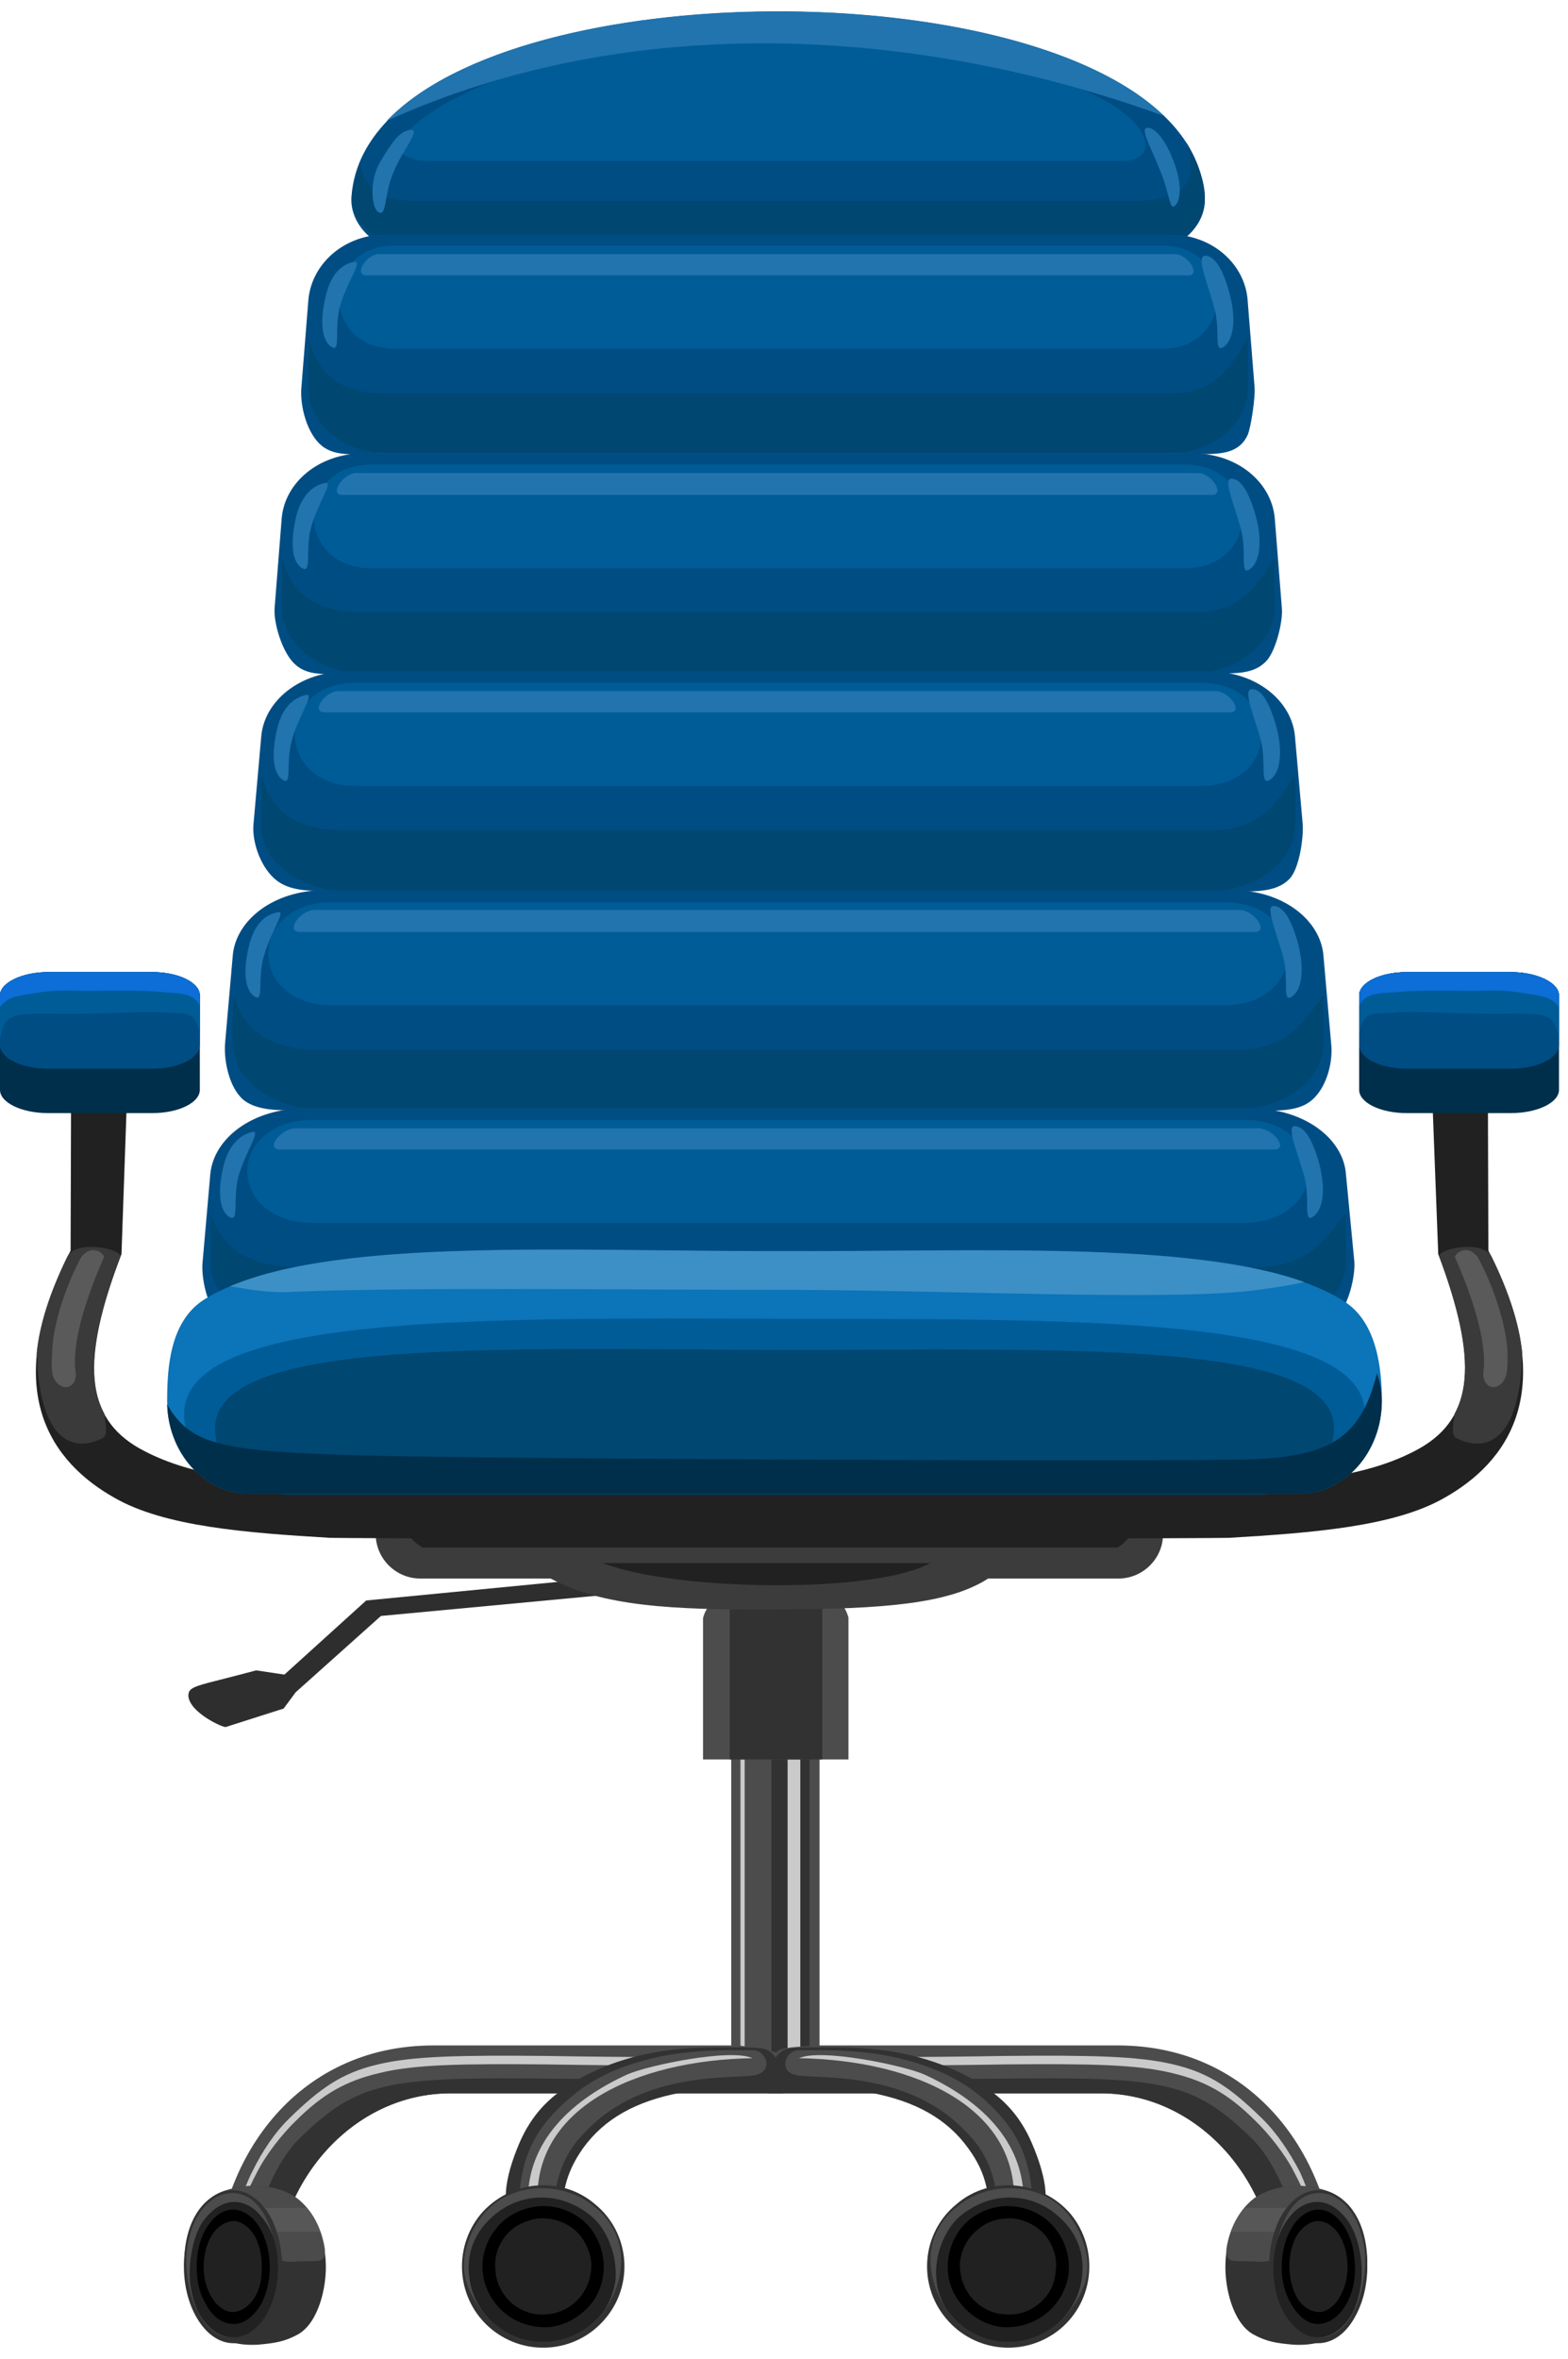 <svg width="127" height="191" viewBox="0 0 127 191" fill="none" xmlns="http://www.w3.org/2000/svg">
<g clip-path="url(#clip0_9_966)">
<path fill-rule="evenodd" clip-rule="evenodd" d="M97.576 15.89C97.798 18.517 95.009 20.699 91.918 20.699H34.127C31.036 20.699 28.247 18.517 28.47 15.89C29.945 -4.054 96.1 -4.054 97.576 15.89Z" fill="#004D84"/>
<path fill-rule="evenodd" clip-rule="evenodd" d="M96.101 11.546C97.536 14.173 98.385 16.698 96.505 18.739C95.414 19.931 93.313 20.679 91.413 20.679H34.633C31.481 20.679 27.885 17.992 28.572 15.365L29.137 13.304C29.986 16.213 31.481 16.274 34.633 16.274H91.393C94.545 16.294 97.516 15.729 96.101 11.546Z" fill="#004771"/>
<path fill-rule="evenodd" clip-rule="evenodd" d="M62.072 2.918C66.356 2.918 74.944 3.605 84.32 6.11C93.473 8.636 94.382 13.041 90.887 13.041H35.158C29.035 13.041 33.844 8.535 42.068 5.787C48.817 3.483 58.314 2.918 62.072 2.918Z" fill="#005C97"/>
<path fill-rule="evenodd" clip-rule="evenodd" d="M94.261 9.384C74.601 2.231 51.222 0.756 31.319 9.788C42.472 -1.891 82.441 -2.053 94.261 9.384Z" fill="#2174AE"/>
<path fill-rule="evenodd" clip-rule="evenodd" d="M33.218 10.515C34.188 10.394 32.531 12.233 31.844 14.011C31.096 15.789 31.339 17.507 30.692 17.204C30.066 16.921 29.884 14.577 30.813 13.082C31.662 11.667 32.288 10.636 33.218 10.515ZM92.887 10.354C92.321 10.414 93.291 12.071 93.978 13.849C94.726 15.627 94.726 17.102 95.171 16.658C95.676 16.193 95.736 14.718 95.009 12.94C94.322 11.142 93.413 10.232 92.887 10.354Z" fill="#2174AE"/>
<path fill-rule="evenodd" clip-rule="evenodd" d="M31.319 18.982H94.706C98.202 18.982 100.829 21.386 101.051 24.296L101.617 31.389C101.677 32.136 101.334 34.581 101.051 35.228C100.142 37.167 97.899 36.723 95.272 36.723H30.753C29.035 36.723 27.257 37.066 26.065 36.097C24.873 35.127 24.287 32.904 24.408 31.409L24.974 24.316C25.216 21.386 27.843 18.982 31.319 18.982Z" fill="#004D84"/>
<path fill-rule="evenodd" clip-rule="evenodd" d="M101.071 27.388V31.388C101.071 34.298 98.222 36.703 94.726 36.703H31.318C27.823 36.703 24.974 34.298 24.974 31.388V27.388C25.883 30.641 27.823 31.853 31.318 31.853H94.706C98.201 31.853 99.414 30.196 101.071 27.388Z" fill="#004771"/>
<path fill-rule="evenodd" clip-rule="evenodd" d="M31.945 19.891H94.14C100.081 19.891 100.081 28.236 94.14 28.236H31.945C25.944 28.236 25.944 19.891 31.945 19.891Z" fill="#005C97"/>
<path fill-rule="evenodd" clip-rule="evenodd" d="M30.693 20.578H95.171C96.202 20.578 97.293 22.296 96.262 22.296H29.662C28.632 22.296 29.662 20.578 30.693 20.578Z" fill="#2174AE"/>
<path fill-rule="evenodd" clip-rule="evenodd" d="M29.5 36.703H96.565C100.283 36.703 103.031 39.107 103.254 42.017L103.819 49.17C103.941 50.261 103.355 52.605 102.627 53.454C101.435 54.828 99.435 54.484 97.131 54.484H28.935C26.874 54.484 25.095 54.949 23.843 53.737C22.873 52.827 22.125 50.423 22.246 49.17L22.812 42.017C23.034 39.107 25.782 36.703 29.5 36.703Z" fill="#004D84"/>
<path fill-rule="evenodd" clip-rule="evenodd" d="M103.234 45.169V49.17C103.234 52.08 100.264 54.484 96.546 54.484H29.501C25.783 54.484 22.813 52.08 22.813 49.17V45.169C23.783 48.422 25.783 49.574 29.501 49.574H96.566C100.264 49.574 101.476 47.917 103.234 45.169Z" fill="#004771"/>
<path fill-rule="evenodd" clip-rule="evenodd" d="M30.127 37.612H95.919C102.203 37.612 102.203 46.018 95.919 46.018H30.127C23.843 46.018 23.843 37.612 30.127 37.612Z" fill="#005C97"/>
<path fill-rule="evenodd" clip-rule="evenodd" d="M28.874 38.299H97.01C98.161 38.299 99.232 40.077 98.161 40.077H27.722C26.631 40.077 27.783 38.299 28.874 38.299Z" fill="#2174AE"/>
<path fill-rule="evenodd" clip-rule="evenodd" d="M28.126 54.363H97.919C101.758 54.363 104.668 56.768 104.89 59.677L105.516 66.77C105.577 67.922 105.234 70.266 104.486 71.114C103.233 72.488 100.889 72.145 98.545 72.145H27.56C25.62 72.145 23.721 72.266 22.468 71.337C21.155 70.367 20.407 68.245 20.528 66.77L21.155 59.677C21.377 56.768 24.287 54.363 28.126 54.363Z" fill="#004D84"/>
<path fill-rule="evenodd" clip-rule="evenodd" d="M104.89 62.769V66.83C104.89 69.74 101.738 72.145 97.919 72.145H28.126C24.287 72.145 21.155 69.74 21.155 66.83V62.769C22.125 66.083 24.307 67.234 28.126 67.234H97.919C101.758 67.234 103.072 65.578 104.89 62.769Z" fill="#004771"/>
<path fill-rule="evenodd" clip-rule="evenodd" d="M28.813 55.293H97.292C103.819 55.293 103.819 63.638 97.292 63.638H28.813C22.246 63.638 22.246 55.293 28.813 55.293Z" fill="#005C97"/>
<path fill-rule="evenodd" clip-rule="evenodd" d="M27.439 55.959H98.445C99.596 55.959 100.728 57.677 99.637 57.677H26.288C25.156 57.677 26.288 55.959 27.439 55.959Z" fill="#2174AE"/>
<path fill-rule="evenodd" clip-rule="evenodd" d="M26.248 72.084H99.88C103.881 72.084 106.972 74.489 107.194 77.398L107.821 84.551C107.982 86.047 107.417 88.269 106.043 89.239C104.669 90.209 102.446 89.866 100.446 89.866H25.601C23.419 89.866 21.095 90.149 19.721 89.058C18.569 88.088 18.125 85.905 18.226 84.531L18.852 77.378C19.095 74.489 22.186 72.084 26.248 72.084Z" fill="#004D84"/>
<path fill-rule="evenodd" clip-rule="evenodd" d="M107.194 80.55V84.551C107.194 87.461 103.88 89.866 99.879 89.866H26.247C22.186 89.866 18.872 87.461 18.872 84.551V80.55C19.902 83.804 22.186 85.016 26.247 85.016H99.879C103.86 85.016 105.234 83.359 107.194 80.55Z" fill="#004771"/>
<path fill-rule="evenodd" clip-rule="evenodd" d="M26.914 73.054H99.111C106.022 73.054 106.022 81.399 99.111 81.399H26.914C20.003 81.399 20.003 73.054 26.914 73.054Z" fill="#005C97"/>
<path fill-rule="evenodd" clip-rule="evenodd" d="M25.499 73.68H100.384C101.576 73.68 102.788 75.459 101.637 75.459H24.287C23.095 75.459 24.287 73.68 25.499 73.68Z" fill="#2174AE"/>
<path fill-rule="evenodd" clip-rule="evenodd" d="M24.692 89.745H101.354C105.578 89.745 108.79 92.149 109.013 95.059L109.7 102.212C109.76 103.364 109.235 105.708 108.265 106.617C106.83 107.87 104.486 107.526 101.981 107.526H24.065C21.559 107.526 19.094 107.87 17.66 106.556C16.75 105.708 16.286 103.364 16.407 102.212L17.033 95.059C17.316 92.149 20.468 89.745 24.692 89.745Z" fill="#004D84"/>
<path fill-rule="evenodd" clip-rule="evenodd" d="M109.013 98.211V102.212C109.013 105.121 105.578 107.526 101.355 107.526H24.692C20.469 107.526 17.034 105.121 17.034 102.212V98.211C18.125 101.464 20.469 102.616 24.692 102.616H101.355C105.578 102.616 106.952 100.959 109.013 98.211Z" fill="#004771"/>
<path fill-rule="evenodd" clip-rule="evenodd" d="M25.439 90.674H100.606C107.8 90.674 107.8 99.019 100.606 99.019H25.439C18.225 99.019 18.225 90.674 25.439 90.674Z" fill="#005C97"/>
<path fill-rule="evenodd" clip-rule="evenodd" d="M23.944 91.361H101.92C103.112 91.361 104.426 93.079 103.173 93.079H22.691C21.438 93.079 22.752 91.361 23.944 91.361Z" fill="#2174AE"/>
<path fill-rule="evenodd" clip-rule="evenodd" d="M20.751 135.249L23.035 135.593L29.662 129.591L68.64 125.813L69.206 127.247L30.854 130.844L23.944 137.027L22.974 138.341L18.286 139.836C18.064 139.897 15.376 138.684 15.255 137.33C15.255 136.461 15.882 136.563 20.751 135.249Z" fill="#2E2E2E"/>
<path d="M66.377 134.623H59.224V166.812H66.377V134.623Z" fill="#4C4C4C"/>
<path d="M65.569 135.148H62.478V166.812H65.569V135.148Z" fill="#323232"/>
<path d="M64.822 135.148H63.791V166.812H64.822V135.148Z" fill="#CACACA"/>
<path d="M60.315 135.148H59.972V166.812H60.315V135.148Z" fill="#CACACA"/>
<path fill-rule="evenodd" clip-rule="evenodd" d="M68.721 130.965V142.463H56.941V131.026C57.345 129.308 59.568 128.217 62.821 128.217C65.912 128.217 68.135 128.904 68.721 130.965Z" fill="#4C4C4C"/>
<path fill-rule="evenodd" clip-rule="evenodd" d="M66.599 128.803V142.463H59.103V128.864C60.073 128.46 61.325 128.238 62.821 128.238C64.316 128.217 65.629 128.399 66.599 128.803Z" fill="#323232"/>
<path fill-rule="evenodd" clip-rule="evenodd" d="M94.201 120.963V124.216C94.201 126.217 92.544 127.813 90.604 127.813H80.036C76.844 129.874 71.57 130.278 63.124 130.319C54.152 130.379 48.777 130.036 44.594 127.813H34.026C32.087 127.813 30.43 126.217 30.43 124.216V120.963H94.201Z" fill="#3C3C3C"/>
<path fill-rule="evenodd" clip-rule="evenodd" d="M59.85 165.619H35.097C24.004 165.619 17.376 174.874 17.376 185.119L22.226 185.28C22.226 176.591 28.631 169.499 36.451 169.499H63.447C63.325 167.963 64.133 166.933 63.103 166.306C62.598 165.963 60.375 165.72 59.85 165.619Z" fill="#4C4C4C"/>
<path fill-rule="evenodd" clip-rule="evenodd" d="M16.973 184.997H17.377C18.226 182.431 19.256 178.814 20.812 175.904C21.56 174.409 22.934 172.712 23.964 171.722C26.187 169.499 28.086 168.468 30.774 167.842C33.583 167.155 37.462 167.094 44.151 167.155C51.687 167.276 58.275 167.276 62.559 167.216C62.336 166.993 62.094 166.751 61.811 166.529C57.527 166.589 51.283 166.589 44.151 166.468C37.401 166.407 33.461 166.468 30.612 167.155C27.642 167.842 25.864 169.155 23.459 171.499C22.267 172.651 21.236 174.187 20.428 175.844C19.943 176.692 16.973 184.371 16.973 184.997Z" fill="#CACACA"/>
<path fill-rule="evenodd" clip-rule="evenodd" d="M18.872 185.159L22.246 185.28C22.246 176.591 28.652 169.499 36.472 169.499H63.447C63.386 169.095 63.326 168.691 63.164 168.307C58.941 168.367 52.293 168.367 44.635 168.307C31.258 168.145 28.975 168.59 24.287 173.116C21.377 175.965 20.347 181.562 18.872 185.159Z" fill="#323232"/>
<path fill-rule="evenodd" clip-rule="evenodd" d="M18.225 177.379C14.103 178.693 14.285 185.502 16.346 188.069C17.498 189.564 19.256 189.948 20.913 189.847C22.226 189.725 23.035 189.624 24.166 188.998C25.823 188.028 26.449 185.159 26.389 183.34C26.328 180.936 25.419 178.996 23.984 177.965C22.529 176.935 20.347 176.692 18.225 177.379Z" fill="#323232"/>
<path fill-rule="evenodd" clip-rule="evenodd" d="M18.226 177.379C17.539 177.602 16.973 178.006 16.508 178.471L17.316 178.41C20.165 178.693 21.721 179.501 22.408 182.532C22.57 183.34 23.661 183.098 24.469 183.098C25.5 183.037 26.409 183.32 26.308 182.249V182.087C26.025 180.249 25.156 178.834 24.025 177.965C22.53 176.935 20.347 176.692 18.226 177.379Z" fill="#4B4B4B"/>
<path fill-rule="evenodd" clip-rule="evenodd" d="M19.721 178.996C20.529 179.339 21.156 179.905 21.6 180.713H25.945C25.662 179.966 25.318 179.279 24.853 178.774H19.721V178.996Z" fill="#575757"/>
<path fill-rule="evenodd" clip-rule="evenodd" d="M21.943 179.562C20.508 176.935 18.003 176.591 16.346 178.753C14.628 180.976 14.406 184.876 15.841 187.503C17.275 190.13 19.72 190.473 21.438 188.311C23.095 186.068 23.317 182.189 21.943 179.562Z" fill="#323232"/>
<path fill-rule="evenodd" clip-rule="evenodd" d="M21.498 179.501C20.245 177.036 17.78 176.995 16.305 178.996C15.618 179.905 15.274 181.057 15.113 182.37C14.992 183.906 15.335 185.906 16.022 187.22C17.275 189.624 19.518 189.968 20.993 187.907C21.801 186.876 22.428 185.219 22.488 183.684C22.468 182.249 22.064 180.592 21.498 179.501Z" fill="#4C4C4C"/>
<path fill-rule="evenodd" clip-rule="evenodd" d="M16.063 187.22C17.376 189.624 19.66 189.968 21.256 187.907C21.822 187.159 22.226 186.068 22.408 184.997C22.751 182.653 22.246 180.713 21.155 179.461C20.003 178.026 18.124 177.683 16.528 179.744C15.78 180.713 15.275 182.714 15.376 184.593C15.437 185.442 15.719 186.533 16.063 187.22Z" fill="#212121"/>
<path d="M21.155 180.592C20.65 179.622 19.903 179.057 19.155 178.935C18.407 178.814 17.619 179.158 16.973 180.026C16.346 180.835 16.003 181.966 15.942 183.118C15.882 184.31 16.064 185.523 16.629 186.493C17.134 187.462 17.821 188.028 18.63 188.149C19.377 188.271 20.165 187.927 20.812 187.058C21.438 186.25 21.782 185.118 21.843 183.967C21.903 182.754 21.661 181.562 21.155 180.592ZM19.094 179.845C19.721 179.966 20.287 180.41 20.691 181.158C21.095 181.966 21.256 182.936 21.196 183.845C21.196 184.815 20.913 185.725 20.388 186.351C19.883 186.977 19.236 187.26 18.67 187.2C18.044 187.078 17.478 186.634 17.074 185.886C16.609 185.078 16.447 184.108 16.508 183.199C16.569 182.229 16.852 181.36 17.357 180.693C17.902 180.067 18.529 179.784 19.094 179.845Z" fill="black"/>
<path fill-rule="evenodd" clip-rule="evenodd" d="M65.852 165.619H90.544C101.638 165.619 108.265 174.874 108.265 185.119L103.416 185.28C103.416 176.591 97.01 169.499 89.191 169.499H62.195C62.761 167.963 62.074 166.69 63.104 166.003C63.63 165.72 65.286 165.72 65.852 165.619Z" fill="#4C4C4C"/>
<path fill-rule="evenodd" clip-rule="evenodd" d="M108.67 184.997H108.265C107.417 182.431 106.386 178.814 104.83 175.904C104.083 174.409 102.709 172.712 101.678 171.722C99.455 169.499 97.556 168.468 94.869 167.842C92.06 167.155 88.18 167.094 81.492 167.155C73.955 167.276 67.368 167.276 63.084 167.216C63.306 166.993 63.549 166.751 63.832 166.529C68.115 166.589 74.359 166.589 81.492 166.468C88.241 166.407 92.181 166.468 95.03 167.155C98.001 167.842 99.779 169.155 102.183 171.499C103.375 172.651 104.406 174.187 105.275 175.844C105.699 176.692 108.67 184.371 108.67 184.997Z" fill="#CACACA"/>
<path fill-rule="evenodd" clip-rule="evenodd" d="M106.79 185.159L103.416 185.28C103.416 176.591 97.01 169.499 89.191 169.499H62.195C62.255 169.095 62.316 168.691 62.478 168.307C66.761 168.367 73.349 168.367 81.007 168.307C94.384 168.145 96.667 168.59 101.355 173.116C104.264 175.965 105.295 181.562 106.79 185.159Z" fill="#323232"/>
<path fill-rule="evenodd" clip-rule="evenodd" d="M107.416 177.379C111.538 178.693 111.417 185.502 109.296 188.069C108.144 189.564 106.386 189.948 104.729 189.847C103.416 189.725 102.607 189.624 101.476 188.998C99.819 188.028 99.192 185.159 99.253 183.34C99.314 180.936 100.223 178.996 101.658 177.965C103.173 176.935 105.355 176.692 107.416 177.379Z" fill="#323232"/>
<path fill-rule="evenodd" clip-rule="evenodd" d="M107.417 177.379C108.104 177.602 108.67 178.006 109.134 178.471L108.326 178.41C105.477 178.693 103.982 179.501 103.234 182.532C103.073 183.34 101.981 183.098 101.173 183.098C100.143 183.037 99.294 183.32 99.334 182.249V182.087C99.617 180.249 100.486 178.834 101.618 177.965C103.174 176.935 105.356 176.692 107.417 177.379Z" fill="#4B4B4B"/>
<path fill-rule="evenodd" clip-rule="evenodd" d="M105.922 178.996C105.114 179.339 104.487 179.905 104.043 180.713H99.698C99.981 179.966 100.325 179.279 100.85 178.774H105.942V178.996H105.922Z" fill="#575757"/>
<path fill-rule="evenodd" clip-rule="evenodd" d="M103.698 179.562C105.133 176.935 107.638 176.591 109.295 178.753C111.013 180.976 111.235 184.876 109.8 187.503C108.426 190.13 105.921 190.473 104.203 188.311C102.546 186.068 102.324 182.189 103.698 179.562Z" fill="#323232"/>
<path fill-rule="evenodd" clip-rule="evenodd" d="M104.163 179.501C105.416 177.036 107.881 176.995 109.356 178.996C110.043 179.905 110.387 181.057 110.548 182.37C110.67 183.906 110.326 185.906 109.639 187.22C108.386 189.624 106.143 189.968 104.668 187.907C103.921 186.876 103.234 185.219 103.173 183.684C103.173 182.249 103.577 180.592 104.163 179.501Z" fill="#4C4C4C"/>
<path fill-rule="evenodd" clip-rule="evenodd" d="M109.578 187.22C108.265 189.624 105.981 189.968 104.426 187.907C103.799 187.159 103.395 186.068 103.233 184.997C102.89 182.653 103.456 180.713 104.486 179.461C105.638 178.026 107.578 177.683 109.113 179.744C109.861 180.713 110.427 182.714 110.265 184.593C110.205 185.442 109.922 186.533 109.578 187.22Z" fill="#212121"/>
<path d="M104.506 180.592C105.011 179.622 105.759 179.057 106.507 178.935C107.254 178.814 108.042 179.158 108.689 180.026C109.315 180.835 109.659 181.966 109.72 183.118C109.841 184.31 109.598 185.523 109.093 186.493C108.527 187.462 107.84 188.028 107.032 188.149C106.284 188.271 105.537 187.927 104.91 187.058C104.284 186.25 103.88 185.118 103.819 183.967C103.759 182.754 103.981 181.562 104.506 180.592ZM106.547 179.845C105.981 179.966 105.355 180.41 104.951 181.158C104.547 181.966 104.385 182.936 104.446 183.845C104.506 184.815 104.789 185.725 105.254 186.351C105.759 186.977 106.406 187.26 107.032 187.2C107.598 187.078 108.184 186.634 108.568 185.886C109.033 185.078 109.194 184.108 109.134 183.199C109.073 182.229 108.79 181.36 108.285 180.693C107.76 180.067 107.194 179.784 106.547 179.845Z" fill="black"/>
<path fill-rule="evenodd" clip-rule="evenodd" d="M57.85 165.781C58.699 165.781 61.224 165.72 61.911 165.902C63.225 166.246 63.851 168.711 61.972 168.873C59.163 169.095 57.163 169.034 55.162 169.438C51.505 170.125 48.939 171.56 47.221 173.944C45.686 176.127 45.564 177.723 45.443 180.067C45.443 180.41 44.756 180.289 44.291 180.188L41.786 179.339C40.291 178.834 41.099 175.621 42.251 173.116C43.342 170.833 44.756 169.741 45.908 168.933C50.535 165.902 55.688 165.781 57.85 165.781Z" fill="#323232"/>
<path fill-rule="evenodd" clip-rule="evenodd" d="M59.345 166.003C59.972 166.003 60.315 166.003 61.002 166.003C62.154 166.064 62.598 167.721 61.224 168.004C59.911 168.408 52.192 167.438 47.343 172.692C46.595 173.439 44.877 175.318 44.837 179.218C44.15 179.218 42.715 178.935 42.028 178.935C42.028 174.874 43.281 172.409 45.867 170.125C47.747 168.408 49.929 167.377 52.718 166.69C54.698 166.185 57.102 166.003 59.345 166.003Z" fill="#4C4C4C"/>
<path fill-rule="evenodd" clip-rule="evenodd" d="M60.942 166.65C51.505 166.811 42.877 170.711 43.564 178.834C42.655 179.521 42.473 178.713 42.756 178.491C42.594 173.237 46.535 169.923 50.818 167.963C52.536 167.216 59.164 165.842 60.942 166.65Z" fill="#CACACA"/>
<path fill-rule="evenodd" clip-rule="evenodd" d="M38.937 179.279C41.281 176.531 45.463 176.127 48.191 178.471C51 180.754 51.384 184.937 49.04 187.725C46.696 190.534 42.574 190.877 39.785 188.574C36.977 186.25 36.633 182.067 38.937 179.279Z" fill="#323232"/>
<path fill-rule="evenodd" clip-rule="evenodd" d="M39.22 179.218C41.402 176.652 45.625 176.531 48.191 178.713C49.384 179.683 50.03 180.835 50.252 182.249C50.535 183.906 49.848 186.028 48.717 187.402C46.535 190.029 42.715 190.372 40.149 188.21C38.775 187.058 37.644 185.3 37.583 183.643C37.502 182.188 38.189 180.41 39.22 179.218Z" fill="#4C4C4C"/>
<path fill-rule="evenodd" clip-rule="evenodd" d="M48.697 187.402C46.515 190.029 42.696 190.372 40.129 188.21C39.099 187.361 38.412 186.27 38.129 185.058C37.563 182.552 38.472 180.552 40.251 179.178C42.191 177.642 45.343 177.299 47.909 179.461C49.162 180.491 50.031 182.653 49.849 184.654C49.727 185.563 49.283 186.715 48.697 187.402Z" fill="#212121"/>
<path d="M40.25 180.37C41.099 179.34 42.311 178.774 43.564 178.652C44.817 178.531 46.069 178.875 47.161 179.744C48.191 180.592 48.757 181.865 48.878 183.057C48.999 184.31 48.656 185.624 47.787 186.654C46.878 187.685 45.665 188.311 44.473 188.432C43.22 188.493 41.907 188.149 40.876 187.281C39.846 186.432 39.219 185.22 39.098 183.967C38.977 182.714 39.381 181.38 40.25 180.37ZM43.665 179.622C42.634 179.744 41.664 180.188 40.977 180.996C40.29 181.845 40.008 182.876 40.129 183.846C40.189 184.876 40.694 185.846 41.503 186.533C42.351 187.22 43.382 187.503 44.352 187.382C45.322 187.321 46.292 186.816 46.979 186.008C47.666 185.159 47.949 184.128 47.888 183.159C47.767 182.189 47.322 181.219 46.514 180.532C45.665 179.845 44.655 179.562 43.665 179.622Z" fill="black"/>
<path fill-rule="evenodd" clip-rule="evenodd" d="M67.853 165.781C66.943 165.781 64.478 165.72 63.731 165.902C62.417 166.246 61.791 168.711 63.67 168.873C66.479 169.095 68.479 169.034 70.48 169.438C74.137 170.125 76.703 171.56 78.421 173.944C80.017 176.127 80.078 177.723 80.199 180.067C80.199 180.41 80.886 180.289 81.351 180.188L83.856 179.339C85.392 178.834 84.543 175.621 83.391 173.116C82.3 170.833 80.886 169.741 79.734 168.933C75.107 165.902 69.974 165.781 67.853 165.781Z" fill="#323232"/>
<path fill-rule="evenodd" clip-rule="evenodd" d="M66.317 166.003C65.69 166.003 65.347 166.003 64.66 166.003C63.569 166.064 63.063 167.721 64.437 168.004C65.751 168.408 73.47 167.438 78.319 172.692C79.067 173.439 80.784 175.318 80.825 179.218C81.512 179.218 82.947 178.935 83.633 178.935C83.633 174.874 82.381 172.409 79.855 170.125C77.976 168.408 75.733 167.377 72.944 166.69C70.944 166.185 68.6 166.003 66.317 166.003Z" fill="#4C4C4C"/>
<path fill-rule="evenodd" clip-rule="evenodd" d="M64.721 166.65C74.157 166.811 82.785 170.711 82.098 178.834C83.007 179.521 83.189 178.713 82.906 178.491C83.068 173.237 79.128 169.923 74.844 167.963C73.106 167.216 66.479 165.842 64.721 166.65Z" fill="#CACACA"/>
<path fill-rule="evenodd" clip-rule="evenodd" d="M86.726 179.279C84.382 176.531 80.199 176.127 77.471 178.471C74.663 180.754 74.279 184.937 76.623 187.725C78.967 190.534 83.089 190.877 85.877 188.574C88.666 186.25 89.009 182.067 86.726 179.279Z" fill="#323232"/>
<path fill-rule="evenodd" clip-rule="evenodd" d="M86.442 179.218C84.32 176.652 80.036 176.531 77.47 178.713C76.278 179.683 75.631 180.835 75.409 182.249C75.187 183.906 75.813 186.028 77.005 187.402C79.127 190.029 82.946 190.372 85.573 188.21C86.886 187.058 88.038 185.3 88.078 183.643C88.139 182.188 87.452 180.41 86.442 179.218Z" fill="#4C4C4C"/>
<path fill-rule="evenodd" clip-rule="evenodd" d="M77.006 187.402C79.128 190.029 82.947 190.372 85.574 188.21C86.543 187.361 87.231 186.27 87.513 185.058C88.079 182.552 87.17 180.552 85.392 179.178C83.452 177.642 80.36 177.299 77.734 179.461C76.541 180.491 75.612 182.653 75.854 184.654C75.915 185.563 76.38 186.715 77.006 187.402Z" fill="#212121"/>
<path d="M85.411 180.37C84.562 179.34 83.35 178.774 82.097 178.652C80.844 178.531 79.592 178.875 78.501 179.744C77.47 180.592 76.904 181.865 76.783 183.057C76.662 184.31 77.005 185.624 77.935 186.654C78.783 187.685 79.996 188.311 81.249 188.432C82.441 188.493 83.754 188.149 84.785 187.281C85.815 186.432 86.442 185.22 86.563 183.967C86.664 182.714 86.26 181.38 85.411 180.37ZM82.037 179.622C83.007 179.744 83.976 180.188 84.663 180.996C85.35 181.845 85.633 182.876 85.512 183.846C85.451 184.876 85.007 185.846 84.138 186.533C83.33 187.22 82.299 187.503 81.289 187.382C80.319 187.321 79.349 186.816 78.662 186.008C77.975 185.159 77.692 184.128 77.753 183.159C77.874 182.189 78.319 181.219 79.188 180.532C79.976 179.845 81.006 179.562 82.037 179.622Z" fill="black"/>
<path fill-rule="evenodd" clip-rule="evenodd" d="M28.692 21.204C29.439 21.083 28.065 22.861 27.54 24.801C27.035 26.68 27.661 28.681 26.792 28.055C25.944 27.428 25.944 25.589 26.449 23.71C26.974 21.791 28.005 21.326 28.692 21.204ZM97.636 20.699C96.828 20.699 97.798 22.882 98.323 24.821C98.889 26.701 98.262 28.701 99.131 28.075C99.98 27.448 100.101 25.67 99.596 23.791C99.071 21.851 98.444 20.76 97.636 20.699Z" fill="#2174AE"/>
<path fill-rule="evenodd" clip-rule="evenodd" d="M26.348 39.107C27.035 38.986 25.721 40.764 25.196 42.704C24.691 44.583 25.317 46.584 24.388 45.957C23.539 45.331 23.539 43.553 24.044 41.613C24.59 39.734 25.661 39.229 26.348 39.107ZM99.757 38.764C99.01 38.703 99.98 40.886 100.505 42.825C101.01 44.705 100.384 46.705 101.253 46.078C102.101 45.452 102.223 43.674 101.717 41.795C101.172 39.916 100.545 38.764 99.757 38.764Z" fill="#2174AE"/>
<path fill-rule="evenodd" clip-rule="evenodd" d="M24.812 56.262C25.499 56.141 24.186 57.98 23.66 59.859C23.095 61.799 23.721 63.739 22.852 63.112C22.004 62.486 22.004 60.708 22.509 58.768C23.034 56.889 24.125 56.424 24.812 56.262ZM101.415 55.798C100.606 55.737 101.576 57.98 102.102 59.859C102.607 61.799 101.98 63.739 102.91 63.112C103.759 62.486 103.88 60.768 103.375 58.828C102.849 56.949 102.203 55.798 101.415 55.798Z" fill="#2174AE"/>
<path fill-rule="evenodd" clip-rule="evenodd" d="M22.529 73.862C23.216 73.701 21.903 75.519 21.378 77.398C20.812 79.338 21.438 81.278 20.569 80.651C19.721 80.025 19.721 78.247 20.226 76.368C20.751 74.428 21.842 73.983 22.529 73.862ZM103.173 73.357C102.425 73.296 103.395 75.539 103.921 77.418C104.426 79.358 103.799 81.298 104.668 80.672C105.517 80.045 105.638 78.328 105.133 76.388C104.608 74.489 103.981 73.397 103.173 73.357Z" fill="#2174AE"/>
<path fill-rule="evenodd" clip-rule="evenodd" d="M20.468 91.644C21.155 91.523 19.842 93.361 19.317 95.24C18.811 97.18 19.438 99.12 18.508 98.494C17.66 97.867 17.66 96.089 18.165 94.149C18.751 92.27 19.781 91.805 20.468 91.644ZM104.89 91.179C104.143 91.118 105.113 93.361 105.638 95.24C106.143 97.18 105.517 99.12 106.386 98.494C107.234 97.867 107.356 96.15 106.85 94.21C106.325 92.331 105.699 91.24 104.89 91.179Z" fill="#2174AE"/>
<path fill-rule="evenodd" clip-rule="evenodd" d="M60.133 124.681C58.881 124.621 27.945 124.56 26.753 124.52C19.943 124.115 13.315 123.61 9.254 121.266C4.283 118.458 -0.183 112.739 5.718 101.262L5.778 81.945L10.527 81.884L9.84 101.545C6.526 110.173 6.869 114.76 11.274 117.265C15.154 119.448 20.185 120.014 26.49 120.296C27.682 120.357 58.557 120.418 59.871 120.458L60.133 124.681Z" fill="#212121"/>
<path fill-rule="evenodd" clip-rule="evenodd" d="M2.97 109.587C3.192 107.304 4 104.738 5.475 101.707C6.223 100.454 9.355 101.02 9.759 101.646C7.476 107.708 6.95 111.709 8.446 114.457C8.607 115.548 8.729 116.235 8.284 116.457C7.314 116.962 3.657 118.336 3.03 110.739C3.03 110.335 3.03 109.931 2.97 109.587Z" fill="#3A3A3A"/>
<path fill-rule="evenodd" clip-rule="evenodd" d="M3.879 78.712H12.345C14.467 78.712 16.185 79.561 16.185 80.591V88.249C16.185 89.28 14.467 90.128 12.345 90.128H3.879C1.757 90.128 -0.001 89.28 -0.001 88.249V80.591C-0.001 79.581 1.777 78.712 3.879 78.712Z" fill="#002F4C"/>
<path fill-rule="evenodd" clip-rule="evenodd" d="M3.879 78.712H12.345C14.467 78.712 16.185 79.561 16.185 80.591V84.592C16.185 85.683 14.467 86.532 12.345 86.532H3.879C1.757 86.532 -0.001 85.683 -0.001 84.592V80.591C-0.001 79.581 1.777 78.712 3.879 78.712Z" fill="#004D84"/>
<path fill-rule="evenodd" clip-rule="evenodd" d="M3.879 78.712H12.345C14.467 78.712 16.185 79.561 16.185 80.591V83.683C15.78 81.743 15.154 82.147 13.032 81.965C10.911 81.864 8.284 82.147 4.566 82.086C0.848 82.046 0.403 82.086 -0.001 84.147V80.611C-0.001 79.581 1.777 78.712 3.879 78.712Z" fill="#005C97"/>
<path fill-rule="evenodd" clip-rule="evenodd" d="M3.879 78.712H12.345C14.467 78.712 16.185 79.561 16.185 80.591V81.44C15.619 80.288 14.467 80.47 12.648 80.288C11.052 80.167 8.93 80.227 6.465 80.227C4.97 80.167 3.838 80.227 3.03 80.389C1.191 80.672 0.626 80.732 -0.001 81.541V80.571C-0.001 79.581 1.777 78.712 3.879 78.712Z" fill="#0C6ED6"/>
<path fill-rule="evenodd" clip-rule="evenodd" d="M6.566 101.808C7.253 100.898 8.102 101.181 8.445 101.747C6.667 105.748 5.879 109.001 6.101 110.941C6.384 112.376 5.01 112.82 4.384 111.628C4.162 111.224 4.162 110.537 4.222 109.506C4.283 107.081 5.435 103.929 6.566 101.808Z" fill="#5A5A5A"/>
<path fill-rule="evenodd" clip-rule="evenodd" d="M66.135 124.681C67.388 124.621 98.324 124.56 99.516 124.52C106.326 124.115 112.954 123.61 117.015 121.266C121.986 118.458 126.451 112.739 120.551 101.262L120.491 81.945L115.742 81.884L116.49 101.545C119.743 110.173 119.399 114.76 114.994 117.265C111.115 119.448 106.083 120.014 99.779 120.296C98.587 120.357 67.712 120.418 66.398 120.458L66.135 124.681Z" fill="#212121"/>
<path fill-rule="evenodd" clip-rule="evenodd" d="M123.299 109.587C123.076 107.304 122.268 104.738 120.793 101.707C120.045 100.454 116.913 101.02 116.57 101.646C118.793 107.708 119.318 111.709 117.823 114.457C117.661 115.548 117.54 116.235 117.984 116.457C118.954 116.962 122.672 118.336 123.238 110.739C123.238 110.335 123.238 109.931 123.299 109.587Z" fill="#3A3A3A"/>
<path fill-rule="evenodd" clip-rule="evenodd" d="M122.39 78.712H113.924C111.802 78.712 110.085 79.561 110.085 80.591V88.249C110.085 89.28 111.802 90.128 113.924 90.128H122.39C124.512 90.128 126.27 89.28 126.27 88.249V80.591C126.27 79.581 124.512 78.712 122.39 78.712Z" fill="#002F4C"/>
<path fill-rule="evenodd" clip-rule="evenodd" d="M122.39 78.712H113.924C111.802 78.712 110.085 79.561 110.085 80.591V84.592C110.085 85.683 111.802 86.532 113.924 86.532H122.39C124.512 86.532 126.27 85.683 126.27 84.592V80.591C126.27 79.581 124.512 78.712 122.39 78.712Z" fill="#004D84"/>
<path fill-rule="evenodd" clip-rule="evenodd" d="M122.39 78.712H113.924C111.802 78.712 110.085 79.561 110.085 80.591V83.683C110.489 81.743 111.115 82.147 113.237 81.965C115.359 81.844 117.985 82.127 121.703 82.086C125.421 82.026 125.927 82.086 126.27 84.147V80.611C126.27 79.581 124.512 78.712 122.39 78.712Z" fill="#005C97"/>
<path fill-rule="evenodd" clip-rule="evenodd" d="M122.39 78.712H113.924C111.802 78.712 110.085 79.561 110.085 80.591V81.44C110.65 80.288 111.802 80.47 113.621 80.288C115.217 80.167 117.339 80.227 119.804 80.227C121.299 80.167 122.431 80.227 123.239 80.389C125.078 80.672 125.644 80.732 126.27 81.541V80.571C126.27 79.581 124.512 78.712 122.39 78.712Z" fill="#0C6ED6"/>
<path fill-rule="evenodd" clip-rule="evenodd" d="M119.702 101.808C119.015 100.898 118.166 101.181 117.823 101.747C119.601 105.748 120.389 109.001 120.166 110.941C119.944 112.376 121.258 112.82 121.884 111.628C122.106 111.224 122.106 110.537 122.106 109.506C121.985 107.081 120.853 103.929 119.702 101.808Z" fill="#5A5A5A"/>
<path fill-rule="evenodd" clip-rule="evenodd" d="M91.817 120.963V123.247C91.817 124.095 91.312 124.843 90.503 125.308H34.249C33.4 124.843 32.814 124.115 32.814 123.247V120.963H91.817ZM75.349 126.56C70.843 129.066 54.657 128.844 48.818 126.56H75.349Z" fill="#212121"/>
<path fill-rule="evenodd" clip-rule="evenodd" d="M111.922 113.426C111.922 117.609 108.891 120.963 105.234 120.963H20.226C16.508 120.963 13.538 117.589 13.538 113.426C13.538 110.739 13.76 106.96 16.569 105.202C24.793 100.11 44.413 101.323 62.821 101.323C81.168 101.383 100.89 100.232 108.891 105.384C111.538 107.082 111.922 110.84 111.922 113.426Z" fill="#0C74B8"/>
<path fill-rule="evenodd" clip-rule="evenodd" d="M18.629 104.152C27.783 100.272 45.786 101.303 62.821 101.303C79.046 101.363 96.323 100.454 105.638 103.808C104.668 104.03 103.072 104.313 100.95 104.556C93.453 105.303 76.318 104.434 62.598 104.434C48.312 104.434 33.663 104.212 23.721 104.596C21.599 104.738 19.902 104.333 18.629 104.152Z" fill="#3C90C6"/>
<path fill-rule="evenodd" clip-rule="evenodd" d="M110.549 114.497C110.549 117.75 107.578 120.377 104.022 120.377H21.439C17.842 120.377 14.912 117.75 14.912 114.497C14.912 106.374 39.038 106.718 63.104 106.778C86.887 106.839 110.549 106.455 110.549 114.497Z" fill="#005C97"/>
<path fill-rule="evenodd" clip-rule="evenodd" d="M108.043 115.649C108.043 118.619 105.234 121.024 101.859 121.024H23.6C20.165 121.024 17.417 118.619 17.417 115.649C17.417 108.274 40.513 109.244 63.326 109.304C85.856 109.304 108.043 108.395 108.043 115.649Z" fill="#004771"/>
<path fill-rule="evenodd" clip-rule="evenodd" d="M111.922 113.426C111.922 117.609 108.891 120.963 105.234 120.963H20.226C16.629 120.963 13.659 117.771 13.538 113.709C15.417 117.084 18.286 117.488 28.571 117.831C41.321 118.175 93.615 118.336 100.829 118.175C107.517 118.013 110.205 116.579 111.518 111.204C111.761 111.87 111.922 112.618 111.922 113.426Z" fill="#002F4C"/>
</g>
<defs>
<clipPath id="clip0_9_966">
<rect width="126.27" height="189.172" fill="white" transform="translate(0 0.917)"/>
</clipPath>
</defs>
</svg>
